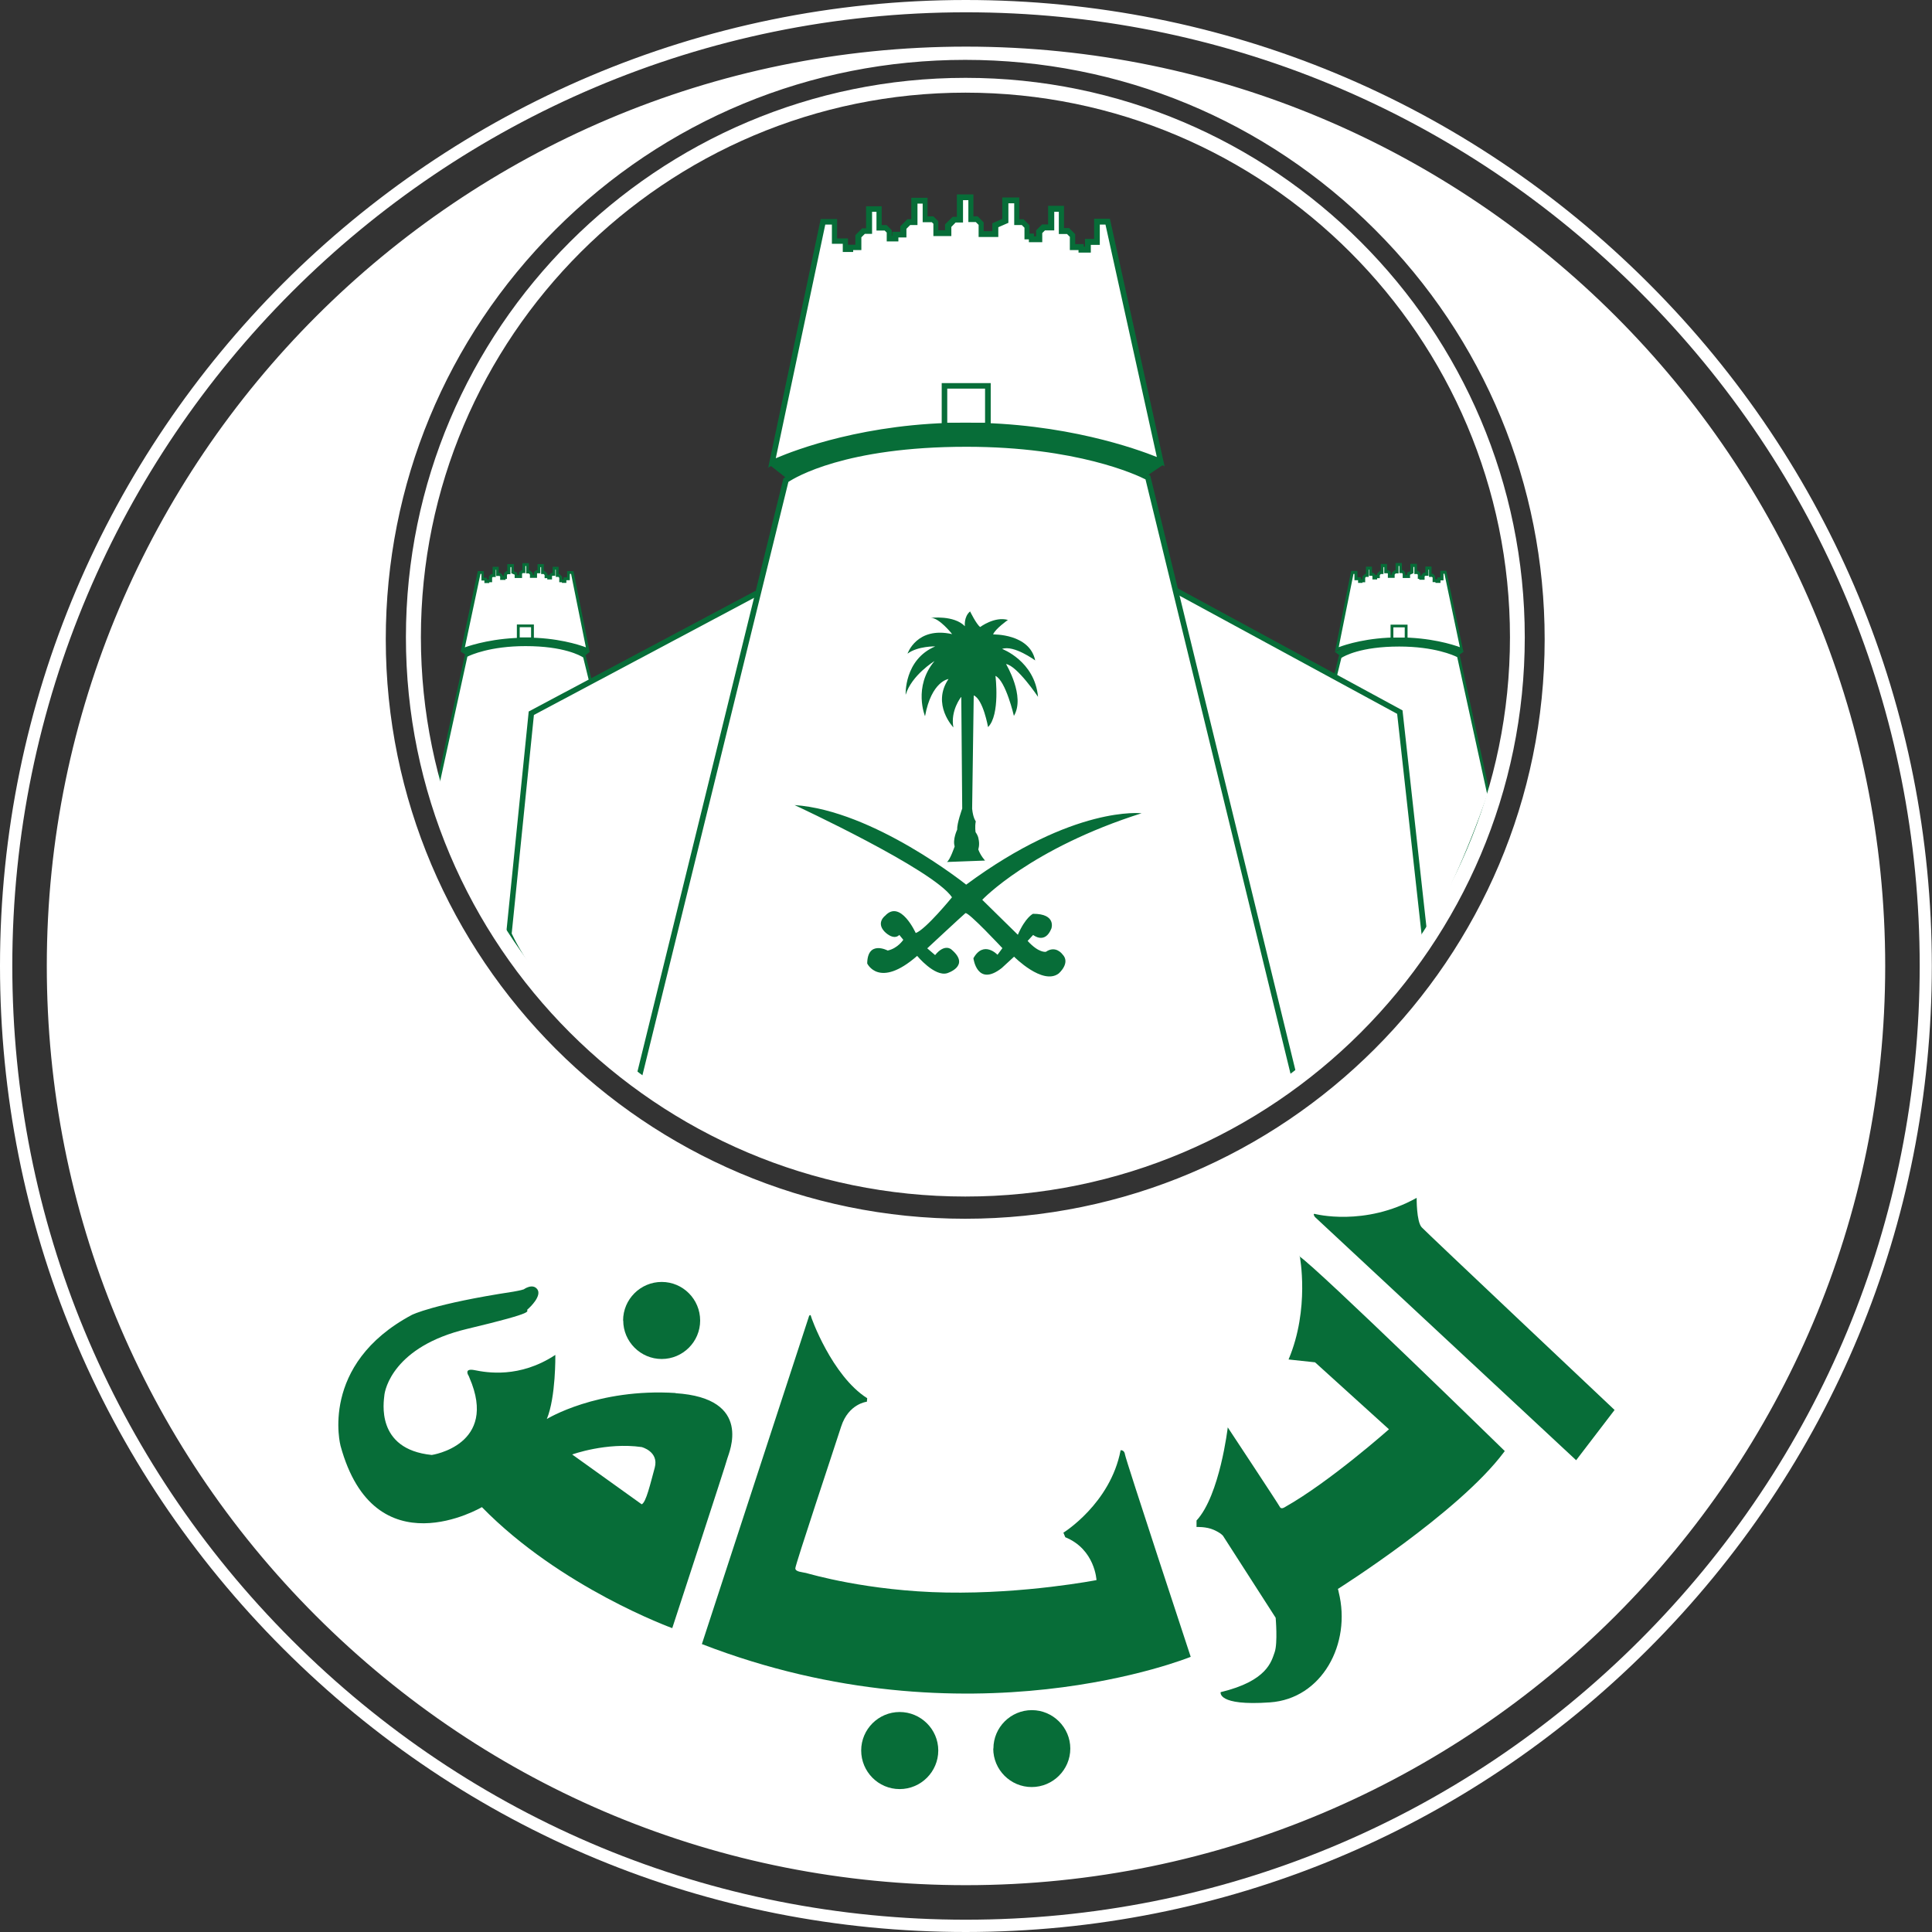 <svg width="68" height="68" viewBox="0 0 68 68" fill="none" xmlns="http://www.w3.org/2000/svg">
<rect x="0" y="0" width="68" height="68" fill="#333333" stroke="none"/>
<g clip-path="url(#clip0_54_125)">
<path d="M33.995 68C24.926 68 16.395 64.456 9.967 58.027C3.539 51.599 0 43.063 0 33.995C0 15.247 15.253 0 33.995 0C43.063 0 51.599 3.544 58.027 9.973C64.456 16.401 67.994 24.937 67.994 34C67.994 43.069 64.45 51.605 58.022 58.033C51.593 64.456 43.057 67.995 33.995 68ZM33.995 0.433C15.491 0.433 0.433 15.486 0.433 33.995C0.433 42.947 3.927 51.377 10.272 57.722C16.617 64.067 25.042 67.567 33.995 67.567C42.947 67.567 51.372 64.073 57.717 57.728C64.067 51.383 67.562 42.952 67.567 34C67.567 25.048 64.073 16.623 57.722 10.278C51.383 3.927 42.952 0.433 34 0.433H33.995Z" fill="white"/>
<path d="M34.005 1.747C16.19 1.741 1.747 16.179 1.747 33.994C1.747 51.809 16.184 66.247 33.994 66.252C51.81 66.252 66.247 51.815 66.253 34.005C66.253 16.19 51.815 1.752 34.005 1.747ZM33.978 43.002C22.657 43.002 13.483 33.822 13.483 22.502C13.483 11.181 22.663 2.002 33.983 2.008C45.304 2.008 54.477 11.187 54.477 22.507C54.477 33.828 45.298 43.002 33.978 43.002Z" fill="white"/>
<path d="M34 66.352C25.359 66.352 17.233 62.985 11.121 56.873C5.009 50.761 1.647 42.635 1.647 33.994C1.647 16.156 16.163 1.641 34 1.641C51.843 1.641 66.353 16.162 66.353 33.999C66.353 51.837 51.837 66.352 33.995 66.352M33.995 1.846C16.273 1.846 1.853 16.267 1.847 33.994C1.847 42.58 5.186 50.655 11.259 56.729C17.333 62.802 25.403 66.147 33.995 66.147C51.721 66.147 66.142 51.726 66.147 33.999C66.147 16.273 51.727 1.846 34 1.841L33.995 1.846ZM33.972 43.101C22.613 43.101 13.373 33.86 13.378 22.501C13.378 16.999 15.525 11.824 19.413 7.936C23.301 4.048 28.476 1.907 33.978 1.907C39.48 1.907 44.655 4.054 48.543 7.942C52.431 11.835 54.572 17.005 54.572 22.507C54.572 33.866 45.331 43.101 33.972 43.101ZM33.972 42.896C45.221 42.896 54.367 33.749 54.367 22.501C54.367 17.055 52.248 11.93 48.393 8.08C44.544 4.226 39.419 2.107 33.972 2.107C28.526 2.107 23.406 4.226 19.551 8.08C15.697 11.93 13.578 17.055 13.578 22.501C13.578 33.744 22.724 42.896 33.972 42.896Z" fill="white"/>
<path d="M46.279 42.726C46.279 42.726 48.026 43.186 49.862 42.16C49.862 42.16 49.851 42.992 50.039 43.197C50.178 43.352 56.828 49.626 56.828 49.626L55.475 51.395L46.284 42.837C46.284 42.837 46.184 42.703 46.284 42.726" fill="#076D38"/>
<path d="M45.747 44.21C45.747 44.21 46.108 46.063 45.353 47.849L46.285 47.949L48.887 50.306C48.887 50.306 46.807 52.153 45.231 53.041C45.231 53.041 45.098 53.14 45.048 53.041C44.999 52.941 43.213 50.239 43.213 50.239C43.213 50.239 42.935 52.63 42.114 53.517V53.745C42.114 53.745 42.458 53.728 42.719 53.845C42.98 53.961 43.046 54.056 43.046 54.056L44.899 56.94C44.899 56.94 44.976 57.822 44.865 58.149C44.749 58.476 44.605 59.164 42.963 59.558C42.963 59.558 42.83 60.051 44.699 59.918C46.529 59.791 47.572 57.855 47.117 56.036C47.112 55.997 47.101 55.964 47.09 55.925C47.09 55.925 51.333 53.251 52.93 51.116C52.941 51.099 52.952 51.088 52.963 51.072C52.963 51.072 46.385 44.649 45.731 44.216" fill="#076D38"/>
<path d="M39.441 51.044C39.441 51.044 39.574 51.022 39.597 51.199C39.619 51.371 41.909 58.315 41.909 58.315C41.909 58.315 34.105 61.505 24.704 57.866L28.481 46.307C28.481 46.307 28.537 46.263 28.537 46.307C28.537 46.351 29.28 48.426 30.523 49.213L30.511 49.336C30.511 49.336 29.868 49.402 29.607 50.206C29.347 51.016 27.993 55.071 27.993 55.198C27.993 55.326 28.237 55.331 28.37 55.364C28.504 55.398 30.528 56.002 33.307 56.052C36.086 56.102 38.593 55.614 38.593 55.614C38.593 55.614 38.543 54.532 37.494 54.105L37.428 53.945C37.428 53.945 39.081 52.924 39.441 51.049" fill="#076D38"/>
<path d="M23.789 49.03C21.015 48.852 19.246 49.945 19.246 49.945C19.568 49.169 19.546 47.688 19.546 47.688C18.287 48.52 17.122 48.309 16.711 48.226C16.301 48.142 16.495 48.425 16.495 48.425C16.506 48.448 16.517 48.47 16.523 48.492C17.554 50.866 15.197 51.21 15.197 51.21C13.2 51.01 13.511 49.307 13.528 49.113C13.544 48.919 13.838 47.394 16.44 46.773C19.047 46.151 18.47 46.168 18.57 46.085C18.669 46.002 19.074 45.608 18.913 45.38C18.747 45.153 18.436 45.38 18.436 45.38C18.353 45.414 18.059 45.464 18.059 45.464C15.258 45.891 14.498 46.279 14.498 46.279C11.22 48.026 11.986 50.888 11.986 50.888C13.184 55.281 16.961 53.046 16.961 53.046C19.734 55.885 23.661 57.305 23.661 57.305C23.661 57.305 25.564 51.498 25.602 51.326C25.647 51.149 26.54 49.207 23.767 49.035M23.046 51.653C22.89 52.219 22.74 52.885 22.585 52.946L20.139 51.193C20.139 51.193 21.343 50.755 22.585 50.932C22.585 50.932 23.195 51.088 23.046 51.653Z" fill="#076D38"/>
<path d="M21.931 46.479C21.931 45.73 22.541 45.12 23.29 45.12C24.038 45.12 24.643 45.73 24.643 46.479C24.643 47.227 24.033 47.832 23.29 47.832C22.546 47.832 21.936 47.222 21.936 46.479" fill="#076D38"/>
<path d="M30.311 61.611C30.311 60.862 30.922 60.257 31.665 60.257C32.408 60.257 33.024 60.862 33.024 61.611C33.024 62.359 32.414 62.97 31.665 62.97C30.916 62.97 30.311 62.359 30.311 61.611Z" fill="#076D38"/>
<path d="M34.965 61.544C34.965 60.795 35.575 60.191 36.318 60.191C37.061 60.191 37.671 60.801 37.671 61.544C37.671 62.288 37.061 62.898 36.312 62.898C35.564 62.898 34.959 62.288 34.959 61.544" fill="#076D38"/>
<path d="M45.471 30.023L47.168 23.117C47.168 23.117 47.722 22.701 49.242 22.701C50.634 22.701 51.333 23.084 51.333 23.084L52.398 27.965C52.398 27.965 51.089 31.914 49.597 33.728C48.455 35.12 45.471 30.017 45.471 30.017" fill="white"/>
<path d="M49.114 34.021C47.767 34.021 45.526 30.211 45.426 30.044L45.415 30.028L47.123 23.089L47.134 23.078C47.134 23.078 47.717 22.651 49.242 22.651C50.634 22.651 51.328 23.028 51.355 23.045L51.377 23.056L52.448 27.97V27.981C52.431 28.02 51.111 31.958 49.636 33.761C49.497 33.932 49.32 34.021 49.114 34.021ZM45.526 30.017C45.692 30.299 47.872 33.927 49.114 33.927C49.292 33.927 49.436 33.855 49.558 33.705C50.984 31.963 52.265 28.214 52.348 27.97L51.289 23.128C51.172 23.067 50.484 22.756 49.248 22.756C47.889 22.756 47.306 23.095 47.212 23.156L45.526 30.022V30.017Z" fill="#076D38"/>
<path d="M51.516 22.939C51.516 22.939 50.54 22.49 49.242 22.49C47.944 22.49 46.984 22.939 46.984 22.939L47.178 23.095C47.178 23.095 47.922 22.701 49.253 22.701C50.584 22.701 51.327 23.067 51.327 23.067L51.516 22.939Z" fill="#076D38"/>
<path d="M51.45 22.862L50.873 20.15H50.751V20.383H50.646V20.472H50.568V20.444H50.468V20.311L50.413 20.261H50.335V20.006H50.218V20.222H50.13L50.08 20.272V20.355H49.991V20.322H49.941V20.205L49.891 20.155H49.825V19.906H49.692V20.144L49.575 20.194V20.294H49.409V20.172L49.359 20.122H49.292V19.873H49.165V20.128H49.098L49.032 20.194V20.283H48.887V20.161L48.849 20.122H48.765V19.906H48.643V20.15H48.577L48.516 20.211V20.294H48.422V20.338H48.349V20.255L48.305 20.211H48.227V19.995H48.116V20.25H48.05L47.989 20.311V20.438H47.895V20.46H47.839V20.366H47.712V20.144H47.578L47.029 22.857C47.029 22.857 47.872 22.485 49.215 22.485C50.562 22.485 51.428 22.857 51.428 22.857" fill="white"/>
<path d="M46.985 22.945L47.556 20.094H47.778V20.316H47.9V20.388H47.955V20.288L48.044 20.2H48.077V19.945H48.288V20.161H48.338L48.41 20.233H48.471V20.189L48.565 20.094H48.599V19.85H48.821V20.067H48.876L48.943 20.133V20.227H48.987V20.166L49.081 20.072H49.12V19.817H49.342V20.067H49.381L49.458 20.144V20.233H49.525V20.15L49.641 20.1V19.845H49.874V20.094H49.913L49.991 20.172V20.261H50.03V20.233L50.107 20.155H50.168V19.939H50.385V20.194H50.435L50.512 20.277V20.383H50.59V20.322H50.695V20.089H50.906L51.505 22.934L51.416 22.895C51.416 22.895 50.54 22.529 49.22 22.529C47.9 22.529 47.062 22.89 47.051 22.895L46.968 22.934L46.985 22.945ZM47.639 20.194L47.118 22.779C47.367 22.684 48.138 22.435 49.236 22.435C50.335 22.435 51.128 22.684 51.383 22.779L50.84 20.194H50.806V20.427H50.701V20.516H50.523V20.488H50.423V20.327L50.401 20.305H50.296V20.05H50.279V20.266H50.163L50.141 20.288V20.405H49.952V20.372H49.902V20.227L49.88 20.205H49.78V19.956H49.747V20.177L49.63 20.227V20.344H49.37V20.194L49.347 20.172H49.253V19.922H49.225V20.183H49.126L49.087 20.222V20.338H48.848V20.189L48.837 20.177H48.721V19.961H48.693V20.205H48.599L48.565 20.238V20.349H48.471V20.394H48.305V20.283L48.294 20.266H48.188V20.05H48.172V20.305H48.077L48.05 20.338V20.494H47.955V20.516H47.8V20.422H47.672V20.2H47.628L47.639 20.194Z" fill="#076D38"/>
<path d="M49.492 22.036H48.992V22.491H49.492V22.036Z" fill="white"/>
<path d="M49.541 22.541H48.943V21.986H49.541V22.541ZM49.042 22.441H49.442V22.08H49.042V22.441Z" fill="#076D38"/>
<path d="M22.269 30.023L20.572 23.117C20.572 23.117 20.017 22.701 18.498 22.701C17.106 22.701 16.407 23.084 16.407 23.084L15.342 27.965C15.342 27.965 16.651 31.914 18.137 33.728C19.28 35.12 22.269 30.023 22.269 30.023Z" fill="white"/>
<path d="M18.619 34.017C18.414 34.017 18.236 33.928 18.098 33.756C16.622 31.954 15.302 28.016 15.291 27.977V27.966L16.362 23.052L16.384 23.041C16.412 23.024 17.105 22.647 18.497 22.647C20.022 22.647 20.582 23.057 20.605 23.074L20.621 23.085V23.102L22.324 30.024L22.313 30.04C22.219 30.201 19.972 34.011 18.625 34.011M15.391 27.955C15.474 28.204 16.755 31.954 18.175 33.69C18.297 33.84 18.442 33.912 18.619 33.912C19.867 33.912 22.047 30.284 22.213 30.007L20.527 23.14C20.433 23.079 19.85 22.741 18.497 22.741C17.26 22.741 16.567 23.052 16.45 23.113L15.391 27.955Z" fill="#076D38"/>
<path d="M16.224 22.939C16.224 22.939 17.2 22.49 18.498 22.49C19.796 22.49 20.761 22.939 20.761 22.939L20.566 23.095C20.566 23.095 19.823 22.701 18.492 22.701C17.161 22.701 16.418 23.067 16.418 23.067L16.229 22.939H16.224Z" fill="#076D38"/>
<path d="M16.29 22.857L16.867 20.145H16.989V20.378H17.094V20.466H17.172V20.439H17.272V20.305L17.327 20.25H17.405V19.995H17.521V20.211H17.61L17.66 20.261V20.344H17.749V20.311H17.799V20.2L17.849 20.15H17.921V19.901H18.054V20.139L18.17 20.189V20.289H18.331V20.167L18.381 20.117H18.448V19.867H18.575V20.122H18.642L18.708 20.189V20.278H18.852V20.156L18.891 20.117H18.974V19.901H19.096V20.145H19.157L19.218 20.206V20.289H19.313V20.333H19.385V20.25L19.429 20.206H19.507V19.989H19.623V20.244H19.69L19.751 20.305V20.433H19.845V20.455H19.901V20.361H20.028V20.139H20.161L20.71 22.851C20.71 22.851 19.867 22.48 18.525 22.48C17.183 22.48 16.312 22.851 16.312 22.851" fill="white"/>
<path d="M20.755 22.945L20.666 22.906C20.666 22.906 19.817 22.54 18.497 22.54C17.177 22.54 16.312 22.906 16.301 22.906L16.212 22.945L16.817 20.1H17.027V20.332H17.133V20.394H17.21V20.288L17.288 20.205H17.338V19.95H17.554V20.166H17.615L17.693 20.244V20.271H17.737V20.183L17.815 20.105H17.854V19.855H18.087V20.105L18.203 20.155V20.238H18.27V20.149L18.347 20.072H18.386V19.822H18.613V20.077H18.652L18.752 20.172V20.233H18.797V20.138L18.863 20.072H18.919V19.855H19.14V20.1H19.174L19.268 20.194V20.244H19.329L19.401 20.166H19.451V19.95H19.662V20.205H19.695L19.784 20.294V20.394H19.834V20.321H19.961V20.1H20.183L20.755 22.951V22.945ZM18.503 22.44C19.601 22.44 20.372 22.69 20.621 22.784L20.1 20.199H20.056V20.421H19.934V20.516H19.778V20.493H19.684V20.338L19.656 20.305H19.562V20.05H19.545V20.266H19.44L19.429 20.283V20.394H19.262V20.349H19.168V20.238L19.135 20.205H19.046V19.961H19.018V20.177H18.902V20.338H18.652V20.222L18.613 20.183H18.519V19.922H18.491V20.172H18.397L18.375 20.194V20.344H18.114V20.227L17.998 20.177V19.961H17.965V20.21H17.865L17.843 20.233V20.377H17.793V20.41H17.604V20.294L17.582 20.271H17.465V20.055H17.449V20.31H17.343L17.321 20.332V20.493H17.221V20.521H17.049V20.432H16.944V20.199H16.911L16.362 22.784C16.617 22.695 17.41 22.446 18.508 22.446" fill="#076D38"/>
<path d="M18.741 22.031H18.242V22.486H18.741V22.031Z" fill="white"/>
<path d="M18.791 22.535H18.192V21.98H18.791V22.535ZM18.292 22.435H18.692V22.075H18.292V22.435Z" fill="#076D38"/>
<path d="M41.333 20.755L26.601 20.899L18.703 25.104L17.915 32.874C17.915 32.874 21.726 41.621 34.987 41.782" fill="white"/>
<path d="M34.987 41.881C28.104 41.798 23.811 39.368 21.415 37.344C18.819 35.147 17.838 32.934 17.826 32.912L17.815 32.89V32.868L18.609 25.042L26.573 20.804H26.596L41.327 20.66V20.854L26.623 20.998L18.792 25.164L18.01 32.857C18.12 33.095 19.119 35.153 21.543 37.2C23.911 39.196 28.165 41.603 34.982 41.687V41.881H34.987Z" fill="#076D38"/>
<path d="M34.987 41.787C34.987 41.787 44.616 41.787 50.141 32.968L49.27 25.065L41.333 20.755" fill="white"/>
<path d="M34.987 41.88V41.686C34.987 41.686 37.417 41.675 40.468 40.588C43.269 39.59 47.201 37.454 50.041 32.945L49.175 25.125L41.288 20.843L41.383 20.671L49.364 25.003L50.246 32.989L50.224 33.017C47.356 37.599 43.368 39.762 40.529 40.771C37.45 41.864 35.015 41.875 34.987 41.875" fill="#076D38"/>
<path d="M40.395 16.8C40.395 16.8 38.265 15.618 34.006 15.618C29.346 15.618 27.66 16.894 27.66 16.894L22.469 38.004C25.691 40.378 29.668 41.781 33.983 41.781C38.437 41.781 42.292 40.472 45.565 37.954L40.401 16.8H40.395Z" fill="white"/>
<path d="M33.972 41.882C29.774 41.882 25.775 40.568 22.402 38.088L22.352 38.05L22.369 37.988L27.572 16.845L27.599 16.823C27.672 16.768 29.369 15.525 34.006 15.525H34.017C38.249 15.525 40.423 16.706 40.445 16.718L40.484 16.74L40.495 16.779L45.675 37.999L45.626 38.038C42.303 40.595 38.387 41.888 33.978 41.888M22.574 37.972C25.897 40.407 29.84 41.694 33.978 41.694C38.315 41.694 42.176 40.423 45.454 37.922L40.318 16.873C40.018 16.718 37.899 15.725 34.022 15.725H34.011C29.752 15.725 27.988 16.806 27.749 16.962L22.58 37.972H22.574Z" fill="#076D38"/>
<path d="M40.933 16.351C40.933 16.351 37.949 14.976 33.983 14.976C30.017 14.976 27.072 16.351 27.072 16.351L27.671 16.823C27.671 16.823 29.94 15.619 34.011 15.624C38.077 15.624 40.362 16.75 40.362 16.75L40.944 16.357L40.933 16.351Z" fill="#076D38"/>
<path d="M40.855 16.256L38.992 7.814H38.615V8.524H38.293V8.796H38.054V8.707H37.755V8.297L37.594 8.136H37.361V7.354H37.001V8.008H36.729L36.579 8.158V8.424H36.307V8.324H36.152V7.975L36.002 7.825H35.792V7.06H35.392V7.781L35.037 7.936V8.247H34.538V7.881L34.383 7.725H34.178V6.954H33.795V7.742H33.59L33.379 7.953V8.219H32.941V7.842L32.824 7.725H32.563V7.071H32.186V7.825H31.992L31.798 8.019V8.269H31.515V8.408H31.304V8.152L31.177 8.025H30.944V7.365H30.595V8.141H30.4L30.217 8.319V8.713H29.929V8.774H29.757V8.491H29.374V7.814H28.975L27.178 16.306C27.178 16.306 29.873 14.98 33.989 14.98C38.099 14.98 40.861 16.256 40.861 16.256" fill="white"/>
<path d="M27.034 16.479L28.886 7.709H29.463V8.392H29.846V8.614H30.106V8.275L30.345 8.037H30.483V7.26H31.033V7.92H31.204L31.387 8.103V8.297H31.404V8.159H31.687V7.965L31.937 7.715H32.075V6.961H32.647V7.615H32.852L33.024 7.787V8.103H33.262V7.898L33.529 7.632H33.678V6.844H34.261V7.615H34.41L34.621 7.826V8.137H34.926V7.859L35.276 7.704V6.95H35.875V7.715H36.024L36.235 7.926V8.22H36.391V8.32H36.468V8.109L36.679 7.898H36.89V7.244H37.45V8.026H37.627L37.844 8.242V8.591H38.143V8.68H38.188V8.408H38.509V7.698H39.064L40.989 16.412L40.806 16.329C40.806 16.329 38.016 15.059 33.972 15.059C29.929 15.059 27.233 16.362 27.206 16.373L27.023 16.462L27.034 16.479ZM29.047 7.904L27.305 16.129C27.977 15.841 30.483 14.876 33.978 14.876C37.478 14.876 40.035 15.813 40.717 16.085L38.909 7.904H38.709V8.619H38.393V8.891H37.96V8.802H37.655V8.336L37.555 8.236H37.267V7.454H37.106V8.109H36.779L36.684 8.203V8.525H36.213V8.425H36.058V8.015L35.963 7.92H35.697V7.155H35.492V7.843L35.137 7.998V8.342H34.444V7.915L34.344 7.815H34.083V7.044H33.895V7.832H33.634L33.484 7.987V8.309H32.852V7.876L32.796 7.82H32.475V7.166H32.292V7.92H32.036L31.903 8.053V8.358H31.62V8.497H31.21V8.186L31.138 8.114H30.849V7.454H30.694V8.231H30.439L30.317 8.353V8.802H30.029V8.869H29.663V8.58H29.28V7.904H29.058H29.047Z" fill="#076D38"/>
<path d="M34.87 15.075H33.145V13.484H34.87V15.075ZM33.34 14.881H34.671V13.678H33.34V14.881Z" fill="#076D38"/>
<path d="M40.184 28.625C40.184 28.625 37.8 28.331 34.006 31.137C34.006 31.137 30.75 28.525 27.966 28.336C27.966 28.336 32.846 30.599 33.507 31.581C33.507 31.581 32.586 32.712 32.231 32.84C32.231 32.84 31.693 31.647 31.155 32.23C31.155 32.23 30.828 32.468 31.133 32.79C31.133 32.79 31.438 33.117 31.654 32.907L31.793 33.078C31.793 33.078 31.599 33.378 31.244 33.456C31.244 33.456 30.534 33.078 30.523 33.91C30.523 33.91 30.939 34.815 32.281 33.644C32.281 33.644 32.891 34.382 33.335 34.254C33.335 34.254 34.178 33.999 33.484 33.417C33.484 33.417 33.251 33.2 32.913 33.616L32.636 33.378C32.636 33.378 33.889 32.213 33.978 32.141C34.067 32.069 35.281 33.372 35.281 33.372L35.109 33.605C35.109 33.605 34.621 33.084 34.261 33.727C34.261 33.727 34.388 34.754 35.259 34.071L35.692 33.672C35.692 33.672 36.696 34.687 37.261 34.265C37.261 34.265 37.694 33.894 37.395 33.589C37.395 33.589 37.162 33.261 36.812 33.5C36.812 33.5 36.568 33.555 36.169 33.117L36.363 32.907C36.363 32.907 36.779 33.25 37.006 32.679C37.006 32.679 37.189 32.158 36.357 32.163C36.357 32.163 36.091 32.285 35.825 32.901L34.572 31.67C34.572 31.67 36.274 29.861 40.196 28.619" fill="#076D38"/>
<path d="M33.828 24.532C33.828 24.532 33.445 25.009 33.556 25.602C33.556 25.602 32.78 24.793 33.384 23.899C33.384 23.899 32.785 23.972 32.558 25.208C32.558 25.208 32.131 24.177 32.891 23.267C32.891 23.267 32.086 23.761 31.876 24.454C31.876 24.454 31.815 23.217 32.918 22.751C32.918 22.751 32.308 22.735 31.942 23.006C31.942 23.006 32.264 22.041 33.512 22.319C33.512 22.319 33.057 21.736 32.758 21.747C32.758 21.747 33.573 21.642 33.961 22.041C33.961 22.041 33.917 21.709 34.144 21.52C34.144 21.52 34.366 21.975 34.499 22.069C34.499 22.069 35.009 21.686 35.475 21.82C35.475 21.82 35.026 22.136 34.954 22.33C34.954 22.33 36.241 22.297 36.435 23.245C36.435 23.245 35.681 22.69 35.27 22.84C35.27 22.84 36.418 23.262 36.535 24.526C36.535 24.526 35.803 23.434 35.409 23.372C35.409 23.372 36.096 24.51 35.686 25.197C35.686 25.197 35.403 23.966 35.037 23.788C35.037 23.788 35.209 25.159 34.776 25.591C34.776 25.591 34.605 24.615 34.272 24.476L34.216 28.464C34.249 28.797 34.344 28.908 34.344 28.908C34.305 29.113 34.338 29.291 34.338 29.291C34.432 29.424 34.438 29.512 34.438 29.512C34.493 29.734 34.432 29.895 34.432 29.895C34.51 30.117 34.671 30.289 34.671 30.289L33.329 30.339C33.44 30.267 33.601 29.79 33.601 29.79C33.523 29.546 33.689 29.202 33.689 29.202C33.678 28.98 33.867 28.459 33.867 28.459L33.834 24.537L33.828 24.532Z" fill="#076D38"/>
<path d="M33.972 42.114C23.112 42.114 14.282 33.279 14.287 22.424C14.287 11.57 23.123 2.74 33.983 2.74C44.837 2.74 53.667 11.575 53.667 22.43C53.667 33.284 44.832 42.12 33.977 42.114M33.983 3.261C23.417 3.261 14.814 11.853 14.814 22.424C14.814 32.99 23.411 41.593 33.977 41.593C44.543 41.593 53.146 32.996 53.146 22.43C53.146 11.858 44.549 3.261 33.983 3.261Z" fill="white"/>
</g>
<defs>
<clipPath id="clip0_54_125">
<rect width="68" height="68" fill="white"/>
</clipPath>
</defs>
</svg>
